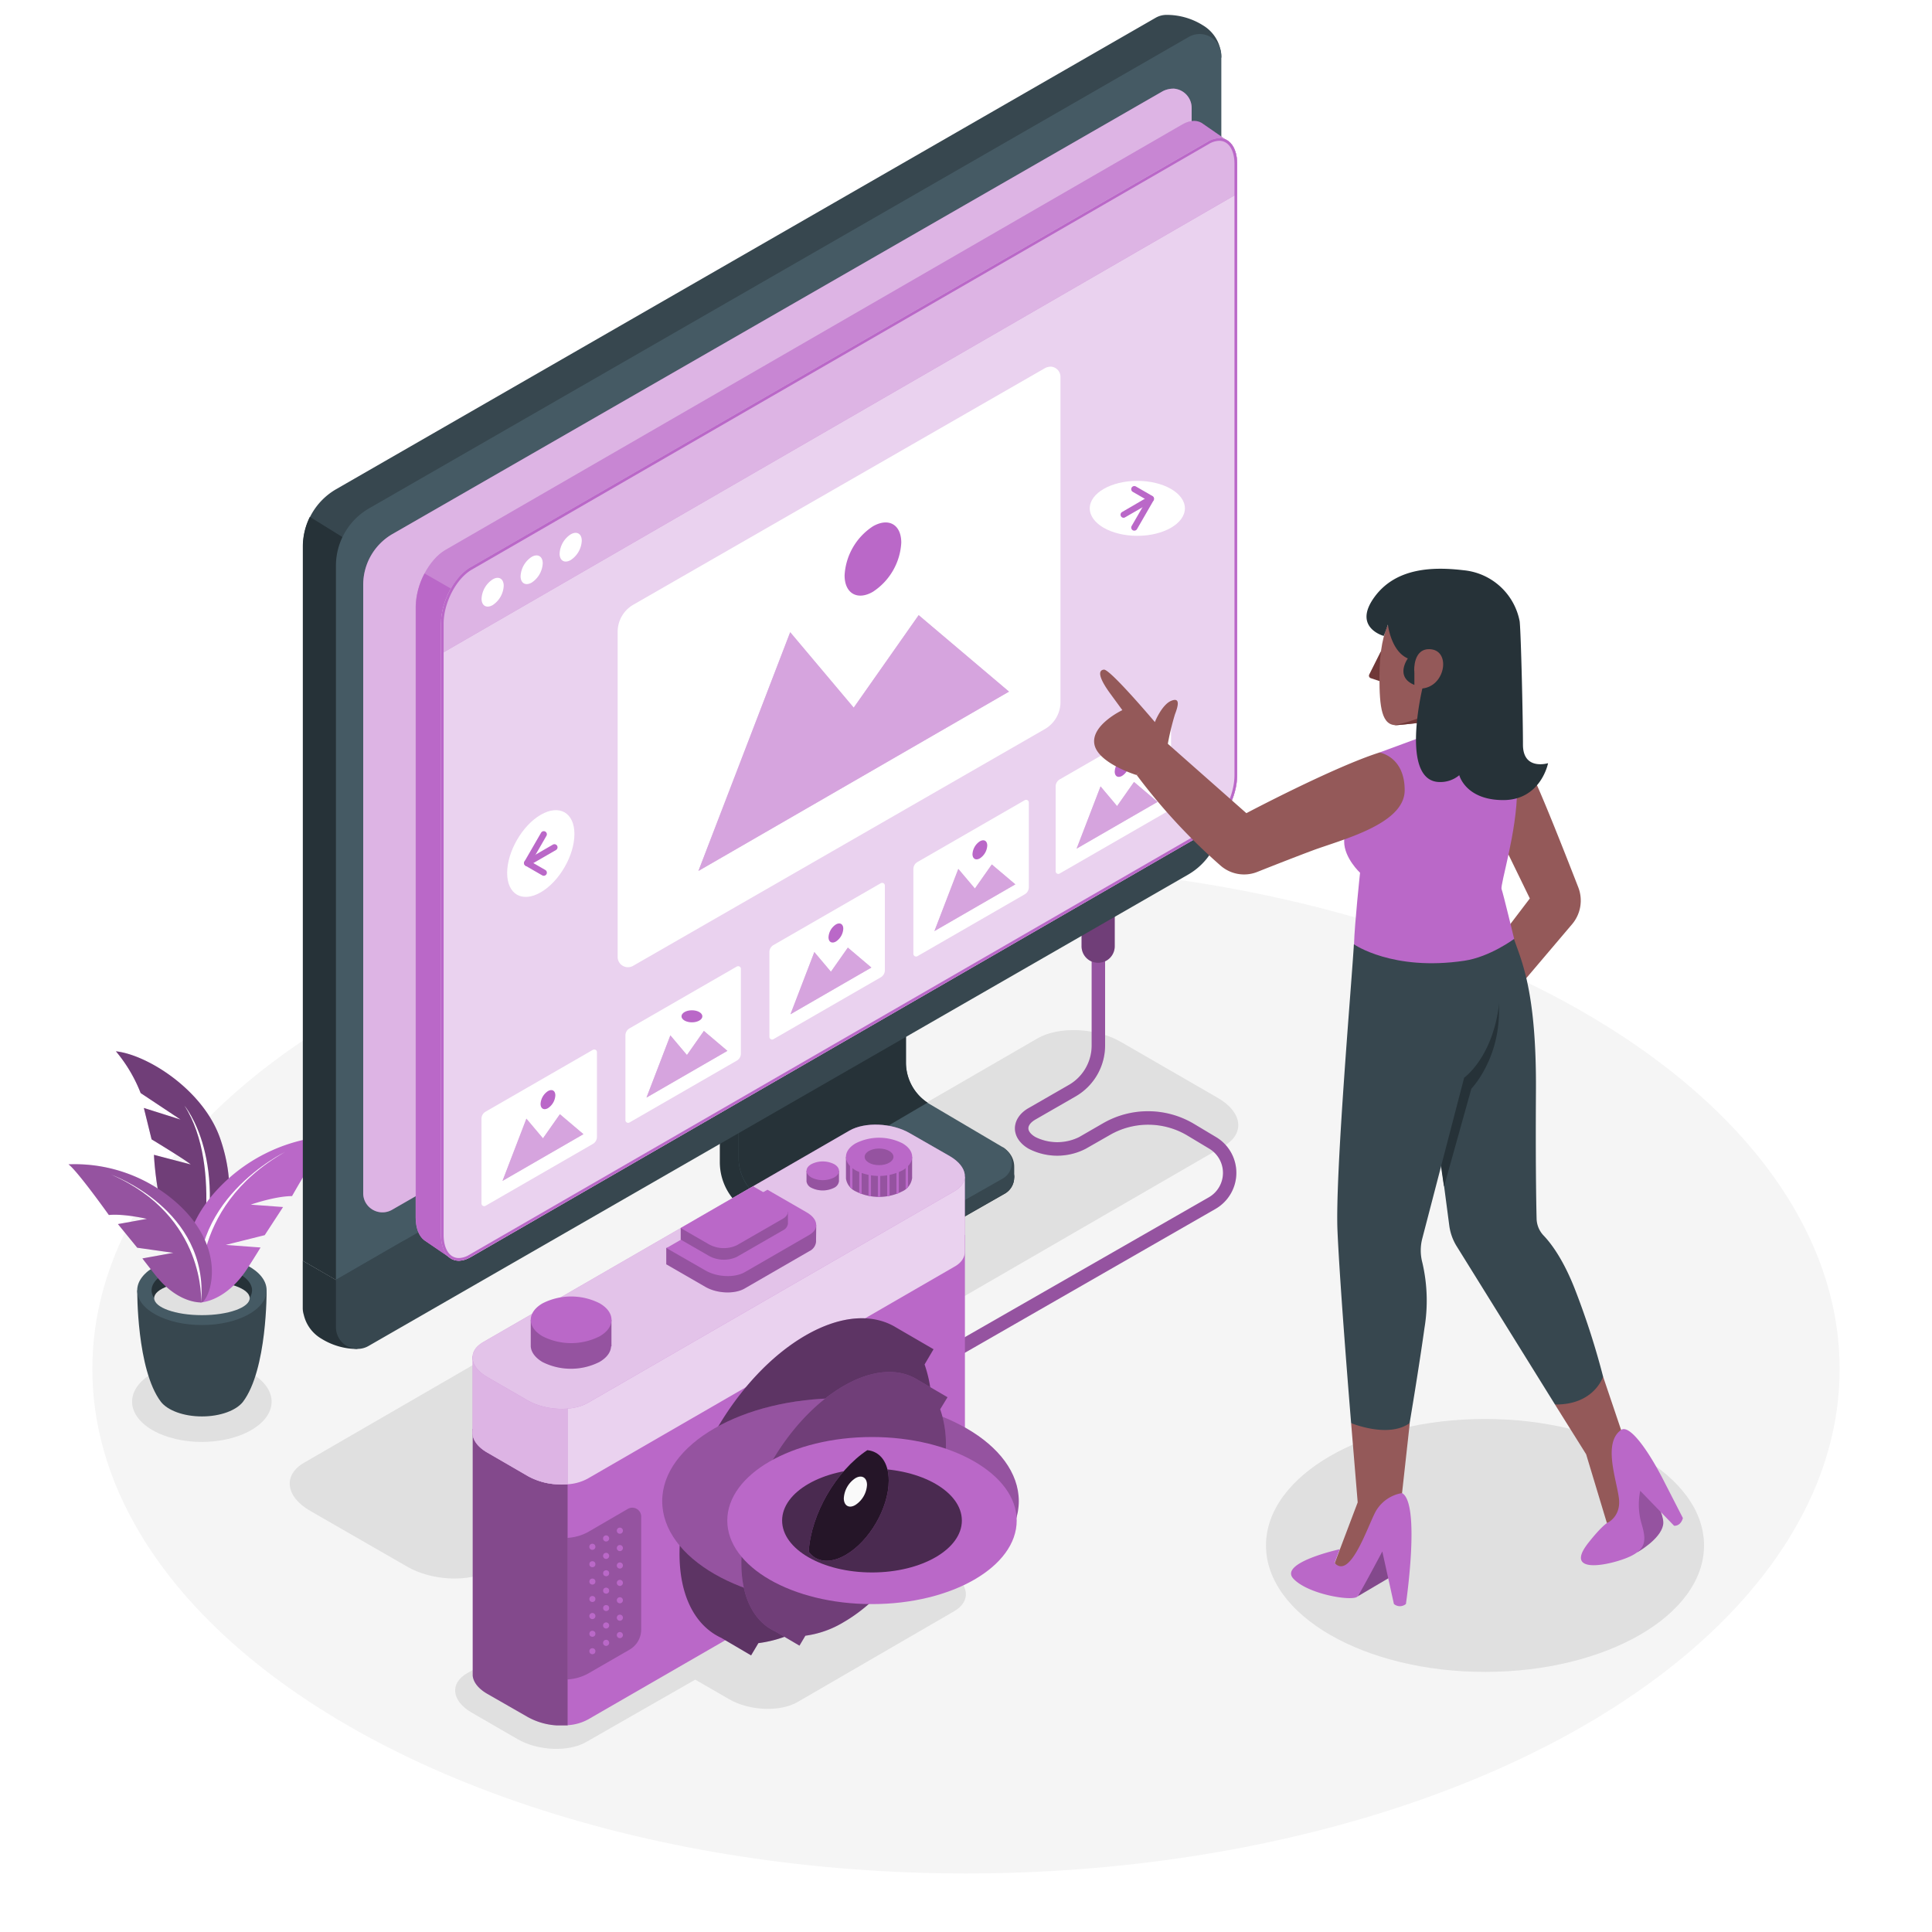 <svg class="animated" id="freepik_stories-image-viewer" xmlns="http://www.w3.org/2000/svg" viewBox="0 0 500 500" version="1.1" xmlns:xlink="http://www.w3.org/1999/xlink" xmlns:svgjs="http://svgjs.com/svgjs"><style>svg#freepik_stories-image-viewer:not(.animated) .animable {opacity: 0;}svg#freepik_stories-image-viewer.animated #freepik--Plant--inject-18 {animation: 3s Infinite  linear floating;animation-delay: 0s;}svg#freepik_stories-image-viewer.animated #freepik--Screen--inject-18 {animation: 1s 1 forwards cubic-bezier(.36,-0.01,.5,1.38) fadeIn,1.5s Infinite  linear floating;animation-delay: 0s,1s;}svg#freepik_stories-image-viewer.animated #freepik--Camera--inject-18 {animation: 1.5s Infinite  linear floating;animation-delay: 0s;}svg#freepik_stories-image-viewer.animated #freepik--Character--inject-18 {animation: 1s 1 forwards cubic-bezier(.36,-0.01,.5,1.38) slideDown,1.5s Infinite  linear floating;animation-delay: 0s,1s;}            @keyframes floating {                0% {                    opacity: 1;                    transform: translateY(0px);                }                50% {                    transform: translateY(-10px);                }                100% {                    opacity: 1;                    transform: translateY(0px);                }            }                    @keyframes fadeIn {                0% {                    opacity: 0;                }                100% {                    opacity: 1;                }            }                    @keyframes slideDown {                0% {                    opacity: 0;                    transform: translateY(-30px);                }                100% {                    opacity: 1;                    transform: translateY(0);                }            }        </style><g id="freepik--Floor--inject-18" class="animable" style="transform-origin: 250px 354.31px;"><ellipse cx="250" cy="354.31" rx="226.1" ry="130.54" style="fill: rgb(245, 245, 245); transform-origin: 250px 354.31px;" id="eldg01j982td" class="animable"></ellipse></g><g id="freepik--Shadows--inject-18" class="animable" style="transform-origin: 237.591px 359.599px;"><path d="M316.73,296.6,127,406.36c-5.53,3.2-15.19,2.8-21.58-.89L80.26,391c-6.38-3.68-7.08-9.26-1.55-12.46L268.49,268.74c5.53-3.19,15.19-2.79,21.58.9l25.11,14.5C321.57,287.82,322.26,293.4,316.73,296.6Z" style="fill: rgb(224, 224, 224); transform-origin: 197.722px 337.554px;" id="ely0ai2z63j6" class="animable"></path><ellipse cx="384.32" cy="399.96" rx="56.68" ry="32.73" style="fill: rgb(224, 224, 224); transform-origin: 384.32px 399.96px;" id="eluudgyg8ous" class="animable"></ellipse><path d="M65,355.38c7.06,4.07,7.06,10.67,0,14.74s-18.48,4.07-25.53,0-7.05-10.67,0-14.74S58,351.31,65,355.38Z" style="fill: rgb(224, 224, 224); transform-origin: 52.239px 362.75px;" id="elrwwn327gln" class="animable"></path><path d="M252.67,393.08l-101,57.77c-4.53,2.61-12.44,2.28-17.67-.73l-11.88-6.87c-5.23-3-5.8-7.58-1.27-10.2l101.05-57.76c4.53-2.62,12.44-2.29,17.67.73l11.88,6.86C256.63,385.9,257.2,390.47,252.67,393.08Z" style="fill: rgb(224, 224, 224); transform-origin: 186.762px 413.066px;" id="el03ebe0tm2xmh" class="animable"></path><path d="M246.91,417l-40.53,23.5c-4.53,2.61-12.44,2.28-17.67-.74l-11.88-6.86c-5.23-3-5.8-7.58-1.27-10.2l40.53-23.5c4.53-2.61,12.44-2.28,17.67.74l11.89,6.86C250.88,409.85,251.44,414.41,246.91,417Z" style="fill: rgb(224, 224, 224); transform-origin: 211.237px 419.85px;" id="el2xsbe94fcjf" class="animable"></path></g><g id="freepik--Plant--inject-18" class="animable animator-active" style="transform-origin: 51.645px 319.325px;"><path d="M51.1,330.16s13.61-13.3,5.86-35.57C52.62,282.11,38.23,273,30,272.08a38.53,38.53,0,0,1,6.4,10.8l10.32,6.86-9.49-3,2,8.12s8.83,5.34,10.13,6.5l-9.51-2.49S40.64,321.89,51.1,330.16Z" style="fill: rgb(186, 104, 200); transform-origin: 44.673px 301.12px;" id="elbda4if29zs" class="animable"></path><g id="elt6oawsceg3"><path d="M51.1,330.16s13.61-13.3,5.86-35.57C52.62,282.11,38.23,273,30,272.08a38.53,38.53,0,0,1,6.4,10.8l10.32,6.86-9.49-3,2,8.12s8.83,5.34,10.13,6.5l-9.51-2.49S40.64,321.89,51.1,330.16Z" style="opacity: 0.4; transform-origin: 44.673px 301.12px;" class="animable"></path></g><path d="M51.1,330.16s7-27.82-3.38-44.05C47.72,286.11,59.94,300.43,51.1,330.16Z" style="fill: rgb(255, 255, 255); transform-origin: 51.015px 308.135px;" id="elhvgt5d911z9" class="animable"></path><path d="M35.52,333.92l16.65-.2h.17l16.66.2s.19,20.53-6.13,28.88h0c-1.75,2.22-5.84,3.77-10.61,3.77s-8.88-1.56-10.62-3.79C35.33,354.43,35.52,333.92,35.52,333.92Z" style="fill: rgb(55, 71, 79); transform-origin: 52.26px 350.145px;" id="eld7wemfmy98" class="animable"></path><path d="M35.51,333.92c0,5,7.5,9,16.75,9s16.74-4,16.74-9-7.5-9-16.74-9S35.51,329,35.51,333.92Z" style="fill: rgb(69, 90, 100); transform-origin: 52.255px 333.92px;" id="eljsmbsjqst5i" class="animable"></path><path d="M52.26,331.54c-5.76,0-10.64,1.85-12.36,4.41a3.62,3.62,0,0,1-.67-2c0-3.55,5.83-6.42,13-6.42s13,2.87,13,6.42a3.68,3.68,0,0,1-.66,2C62.9,333.39,58,331.54,52.26,331.54Z" style="fill: rgb(38, 50, 56); transform-origin: 52.23px 331.74px;" id="elpy0zdldwmio" class="animable"></path><ellipse cx="52.26" cy="335.95" rx="12.36" ry="4.41" style="fill: rgb(224, 224, 224); transform-origin: 52.26px 335.95px;" id="el62t6mbffz" class="animable"></ellipse><path d="M52.05,337.06s6.46-.25,12-8.82c2.28-3.54,3.38-5.39,3.38-5.39l-9-.67,10.08-2.52,4.75-7.28-8.36-.62s6.23-2.19,10.68-2.21c0,0,7.71-13.63,10-15.57a43.74,43.74,0,0,0-30.47,15.14C42.4,324.11,50.17,337.44,52.05,337.06Z" style="fill: rgb(186, 104, 200); transform-origin: 66.779px 315.524px;" id="el8pllwj8apmf" class="animable"></path><path d="M52.05,337.06s-4-24.31,21.72-38.93C73.77,298.13,47,311,52.05,337.06Z" style="fill: rgb(255, 255, 255); transform-origin: 62.593px 317.595px;" id="elpxw5fn530ni" class="animable"></path><path d="M52.05,337.06s-5.84.38-11.64-6.83c-2.39-3-3.56-4.55-3.56-4.55l8-1.45-9.33-1.32-5-6.12,7.49-1.35s-5.83-1.38-9.84-1c0,0-8.24-11.57-10.46-13.11a39.67,39.67,0,0,1,28.91,10.79C59.55,324.47,53.79,337.23,52.05,337.06Z" style="fill: rgb(186, 104, 200); transform-origin: 36.273px 319.179px;" id="elkzkc8s1xoe" class="animable"></path><g id="elsfsvauczrt8"><path d="M52.05,337.06s-5.84.38-11.64-6.83c-2.39-3-3.56-4.55-3.56-4.55l8-1.45-9.33-1.32-5-6.12,7.49-1.35s-5.83-1.38-9.84-1c0,0-8.24-11.57-10.46-13.11a39.67,39.67,0,0,1,28.91,10.79C59.55,324.47,53.79,337.23,52.05,337.06Z" style="opacity: 0.2; transform-origin: 36.273px 319.179px;" class="animable"></path></g><path d="M52.05,337.06S53.41,314.75,28.79,304C28.79,304,54.12,313.05,52.05,337.06Z" style="fill: rgb(255, 255, 255); transform-origin: 40.48px 320.53px;" id="elyr1iexqsndo" class="animable"></path></g><g id="freepik--Cable--inject-18" class="animable" style="transform-origin: 280.119px 293.547px;"><path d="M242,354.19a1.73,1.73,0,0,1-.86-3.23l71.68-41.08A7.3,7.3,0,0,0,313,297.3l-5.68-3.41a19.8,19.8,0,0,0-20.09-.16L281,297.29a16.07,16.07,0,0,1-14.78,0c-2.26-1.3-3.56-3.22-3.56-5.26s1.3-4,3.56-5.27l10.43-6a11.78,11.78,0,0,0,5.87-10.15l0-35.39a1.73,1.73,0,0,1,1.73-1.73h0A1.73,1.73,0,0,1,286,235.2l0,35.39a15.24,15.24,0,0,1-7.6,13.14l-10.43,6c-1.16.67-1.83,1.5-1.83,2.27s.67,1.6,1.83,2.27a12.73,12.73,0,0,0,11.32,0l6.18-3.57a23.27,23.27,0,0,1,23.6.2l5.68,3.4a10.77,10.77,0,0,1-.16,18.55L242.9,354A1.73,1.73,0,0,1,242,354.19Z" style="fill: rgb(186, 104, 200); transform-origin: 280.119px 293.842px;" id="elm232gooogh" class="animable"></path><g id="elx8otc9kkvsl"><path d="M242,354.19a1.73,1.73,0,0,1-.86-3.23l71.68-41.08A7.3,7.3,0,0,0,313,297.3l-5.68-3.41a19.8,19.8,0,0,0-20.09-.16L281,297.29a16.07,16.07,0,0,1-14.78,0c-2.26-1.3-3.56-3.22-3.56-5.26s1.3-4,3.56-5.27l10.43-6a11.78,11.78,0,0,0,5.87-10.15l0-35.39a1.73,1.73,0,0,1,1.73-1.73h0A1.73,1.73,0,0,1,286,235.2l0,35.39a15.24,15.24,0,0,1-7.6,13.14l-10.43,6c-1.16.67-1.83,1.5-1.83,2.27s.67,1.6,1.83,2.27a12.73,12.73,0,0,0,11.32,0l6.18-3.57a23.27,23.27,0,0,1,23.6.2l5.68,3.4a10.77,10.77,0,0,1-.16,18.55L242.9,354A1.73,1.73,0,0,1,242,354.19Z" style="opacity: 0.2; transform-origin: 280.119px 293.842px;" class="animable"></path></g><path d="M284.2,249.18h0a4.29,4.29,0,0,1-4.29-4.28v-12h8.58v12A4.29,4.29,0,0,1,284.2,249.18Z" style="fill: rgb(186, 104, 200); transform-origin: 284.2px 241.04px;" id="elrl0ogqn6bx8" class="animable"></path><g id="elep9wwo3g2l"><path d="M284.2,249.18h0a4.29,4.29,0,0,1-4.29-4.28v-12h8.58v12A4.29,4.29,0,0,1,284.2,249.18Z" style="opacity: 0.4; transform-origin: 284.2px 241.04px;" class="animable"></path></g></g><g id="freepik--Device--inject-18" class="animable" style="transform-origin: 197.215px 176.48px;"><path d="M260.05,308.93l-29.81,17a15.34,15.34,0,0,1-15.22,0l-19.1-11-2.18-1.26a14.92,14.92,0,0,1-7.45-12.91v-55L231,220.17v56.18a12.88,12.88,0,0,0,6.44,11.15l22.62,13.06A4.83,4.83,0,0,1,260.05,308.93Z" style="fill: rgb(38, 50, 56); transform-origin: 224.382px 274.06px;" id="eltpkl4g1nf4p" class="animable"></path><path d="M223.87,327.85a15.29,15.29,0,0,0,6.37-2l29.81-17a4.83,4.83,0,0,0,0-8.37l-15.45-8.92H223.87Z" style="fill: rgb(55, 71, 79); transform-origin: 243.169px 309.705px;" id="el9ynsv2c59d" class="animable"></path><path d="M259.52,296.87l.83.66a5.68,5.68,0,0,1,2.13,4.44v2.78h-3Z" style="fill: rgb(55, 71, 79); transform-origin: 260.98px 300.81px;" id="ela0uatf5yn4" class="animable"></path><path d="M234.46,224.42V275a12.46,12.46,0,0,0,6.23,10.79l18.83,11.11a4.67,4.67,0,0,1,0,8.1l-2.14,1.22L230.63,321.4a14.82,14.82,0,0,1-14.72,0l-18.53-10.94a12.46,12.46,0,0,1-6.23-10.79V249.07Z" style="fill: rgb(69, 90, 100); transform-origin: 226.507px 273.888px;" id="elhoelqz0oje" class="animable"></path><path d="M234.46,275V224.42l-43.31,24.65v50.55a12.46,12.46,0,0,0,6.23,10.79l42.67-25.05A12.45,12.45,0,0,1,234.46,275Z" style="fill: rgb(38, 50, 56); transform-origin: 215.6px 267.415px;" id="elfttr6u06hf4" class="animable"></path><path d="M97.41,337.26l-4.92,2.85v9a17.54,17.54,0,0,1-9-2.47l-.38-.23a9.71,9.71,0,0,1-4.5-6.17,5.87,5.87,0,0,1-.26-1.7V326.27Z" style="fill: rgb(38, 50, 56); transform-origin: 87.88px 337.69px;" id="eld75u0ra5tnf" class="animable"></path><path d="M311.33,6.56l-.39-.24a17.64,17.64,0,0,0-9-2.47h0a5.68,5.68,0,0,0-2.88.76L87,126.6a17.15,17.15,0,0,0-8.58,14.86V326.27l19,11L298.93,221.41a17.16,17.16,0,0,0,8.58-14.86V14.92h8.57A9.74,9.74,0,0,0,311.33,6.56Z" style="fill: rgb(55, 71, 79); transform-origin: 197.25px 170.56px;" id="el649gyxby66t" class="animable"></path><path d="M80.19,133.76a17.28,17.28,0,0,0-1.82,7.7V326.27l19,11,7.13-4.12V148.84Z" style="fill: rgb(38, 50, 56); transform-origin: 91.435px 235.515px;" id="elh5ej36vwg0m" class="animable"></path><path d="M86.94,331.21v12.27a5.62,5.62,0,0,0,8.43,4.86l212.13-122a17.16,17.16,0,0,0,8.58-14.86V198.92Z" style="fill: rgb(55, 71, 79); transform-origin: 201.51px 274.006px;" id="eld28fd6769po" class="animable"></path><path d="M316.08,14.43a5.62,5.62,0,0,0-8.43-4.87l-212.13,122a17.15,17.15,0,0,0-8.58,14.86v184.8L316.08,198.92" style="fill: rgb(69, 90, 100); transform-origin: 201.51px 170.014px;" id="elziao3bcie0g" class="animable"></path><path d="M303.79,22.94h-.05a6.09,6.09,0,0,0-2.79.65L101.58,138.2A15.16,15.16,0,0,0,94,151.33V308.79a4.89,4.89,0,0,0,.41,2h0a5,5,0,0,0,7,2.33L300.82,198.47a15.16,15.16,0,0,0,7.58-13.12V27.89A5,5,0,0,0,303.79,22.94Z" style="fill: rgb(186, 104, 200); transform-origin: 201.2px 168.346px;" id="ela9qxuqsse0a" class="animable"></path><g id="elybz7wz1npc9"><path d="M303.79,22.94h-.05a6.09,6.09,0,0,0-2.79.65L101.58,138.2A15.16,15.16,0,0,0,94,151.33V308.79a4.89,4.89,0,0,0,.41,2h0a5,5,0,0,0,7,2.33L300.82,198.47a15.16,15.16,0,0,0,7.58-13.12V27.89A5,5,0,0,0,303.79,22.94Z" style="fill: rgb(255, 255, 255); opacity: 0.5; transform-origin: 201.2px 168.346px;" class="animable"></path></g></g><g id="freepik--Screen--inject-18" class="animable" style="transform-origin: 213.87px 178.777px;"><path d="M115.28,142.32,306,32.2c2.19-1.27,4.15-1.17,5.55,0l6.6,4.56-4.5,5.57V196.13c0,5.64-3.43,12.18-7.65,14.62l-188.84,109-.35,6-7-4.77c-1.39-1.05-2.24-3.1-2.24-5.92V156.94C107.63,151.3,111.05,144.76,115.28,142.32Z" style="fill: rgb(186, 104, 200); transform-origin: 212.86px 178.517px;" id="ele7vf6rl3r" class="animable"></path><g id="elxdvzqcl43s"><path d="M115.28,142.32,306,32.2c2.19-1.27,4.15-1.17,5.55,0l6.6,4.56-4.5,5.57V196.13c0,5.64-3.43,12.18-7.65,14.62l-188.84,109-.35,6-7-4.77c-1.39-1.05-2.24-3.1-2.24-5.92V156.94C107.63,151.3,111.05,144.76,115.28,142.32Z" style="fill: rgb(255, 255, 255); opacity: 0.2; transform-origin: 212.86px 178.517px;" class="animable"></path></g><path d="M114.13,319.56V161.41a19.09,19.09,0,0,1,2.56-9.09l-6.81-3.91a18.92,18.92,0,0,0-2.25,8.53V315.09c0,2.82.85,4.87,2.24,5.92l6.41,4.39C115,324.34,114.13,322.32,114.13,319.56Z" style="fill: rgb(186, 104, 200); transform-origin: 112.16px 236.905px;" id="eld15kxytyiov" class="animable"></path><g id="elr9wcygfvrri"><path d="M116.72,325.71l.11.07h0A.6.6,0,0,1,116.72,325.71Z" style="fill: rgb(186, 104, 200); opacity: 0.3; transform-origin: 116.775px 325.745px;" class="animable"></path></g><path d="M121.78,325.35,312.51,215.22c4.23-2.44,7.66-9,7.66-14.61V42.45c0-5.63-3.43-8.22-7.66-5.78L121.78,146.79c-4.23,2.44-7.65,9-7.65,14.62V319.56C114.13,325.2,117.55,327.79,121.78,325.35Z" style="fill: rgb(186, 104, 200); transform-origin: 217.15px 181.01px;" id="el2em1polxt8o" class="animable"></path><path d="M121.78,325.35,312.51,215.22c4.23-2.44,7.66-9,7.66-14.61V42.45c0-5.63-3.43-8.22-7.66-5.78L121.78,146.79c-4.23,2.44-7.65,9-7.65,14.62V319.56C114.13,325.2,117.55,327.79,121.78,325.35Z" style="fill: rgb(186, 104, 200); transform-origin: 217.15px 181.01px;" id="ela0gm7re1rgl" class="animable"></path><g id="el7l57ca5g4zg"><path d="M121.78,325.35,312.51,215.22c4.23-2.44,7.66-9,7.66-14.61V42.45c0-5.63-3.43-8.22-7.66-5.78L121.78,146.79c-4.23,2.44-7.65,9-7.65,14.62V319.56C114.13,325.2,117.55,327.79,121.78,325.35Z" style="fill: rgb(255, 255, 255); opacity: 0.7; transform-origin: 217.15px 181.01px;" class="animable"></path></g><path d="M121.78,146.79,312.51,36.67c4.23-2.44,7.66.15,7.66,5.78v7.73l-206,119v-7.73C114.13,155.77,117.55,149.23,121.78,146.79Z" style="fill: rgb(186, 104, 200); transform-origin: 217.17px 102.466px;" id="elr0b26snrv0k" class="animable"></path><g id="el4lhw2tfffki"><path d="M121.78,146.79,312.51,36.67c4.23-2.44,7.66.15,7.66,5.78v7.73l-206,119v-7.73C114.13,155.77,117.55,149.23,121.78,146.79Z" style="fill: rgb(255, 255, 255); opacity: 0.5; transform-origin: 217.17px 102.466px;" class="animable"></path></g><path d="M315.55,36.44c2.39,0,3.93,2.36,3.93,6V200.61c0,5.4-3.28,11.69-7.31,14L121.43,324.75a5.42,5.42,0,0,1-2.69.83c-2.39,0-3.93-2.36-3.93-6V161.41c0-5.41,3.28-11.7,7.31-14L312.86,37.26a5.4,5.4,0,0,1,2.69-.82m0-.69a6.08,6.08,0,0,0-3,.92L121.78,146.79c-4.23,2.44-7.66,9-7.66,14.62V319.56c0,4.2,1.9,6.71,4.62,6.71a6.18,6.18,0,0,0,3-.92L312.51,215.22c4.23-2.44,7.66-9,7.66-14.61V42.45c0-4.19-1.9-6.7-4.62-6.7Z" style="fill: rgb(186, 104, 200); transform-origin: 217.145px 181.01px;" id="elg61mpfisqgb" class="animable"></path><path d="M130.36,151.6a6.32,6.32,0,0,1-2.86,5c-1.58.91-2.87.17-2.87-1.65a6.33,6.33,0,0,1,2.87-5C129.08,149,130.36,149.78,130.36,151.6Z" style="fill: rgb(255, 255, 255); transform-origin: 127.495px 153.266px;" id="el29sq7uyakwz" class="animable"></path><path d="M140.46,145.77a6.32,6.32,0,0,1-2.86,5c-1.58.91-2.87.17-2.87-1.65a6.33,6.33,0,0,1,2.87-5C139.18,143.21,140.46,144,140.46,145.77Z" style="fill: rgb(255, 255, 255); transform-origin: 137.595px 147.449px;" id="eleteip6xy7xv" class="animable"></path><path d="M150.56,139.94a6.32,6.32,0,0,1-2.86,5c-1.59.91-2.87.17-2.87-1.65a6.3,6.3,0,0,1,2.87-5C149.28,137.38,150.56,138.12,150.56,139.94Z" style="fill: rgb(255, 255, 255); transform-origin: 147.695px 141.615px;" id="elkrvps5x75np" class="animable"></path><path d="M153.82,271.61h0a1,1,0,0,0-.39.09l-27.76,16a2.1,2.1,0,0,0-1.06,1.83v21.93a.63.63,0,0,0,.06.27h0a.69.69,0,0,0,1,.32l27.76-16a2.11,2.11,0,0,0,1.06-1.82V272.3A.69.69,0,0,0,153.82,271.61Z" style="fill: rgb(255, 255, 255); transform-origin: 139.55px 291.882px;" id="elrkiug5t6cc" class="animable"></path><polygon points="150.99 293.52 130.05 305.61 136.23 289.51 140.52 294.6 144.9 288.36 150.99 293.52" style="fill: rgb(186, 104, 200); transform-origin: 140.52px 296.985px;" id="elxb17t3exi6r" class="animable"></polygon><g id="elt1jg2q4jkgj"><polygon points="150.99 293.52 130.05 305.61 136.23 289.51 140.52 294.6 144.9 288.36 150.99 293.52" style="fill: rgb(255, 255, 255); opacity: 0.4; transform-origin: 140.52px 296.985px;" class="animable"></polygon></g><path d="M143.72,283.48a4.21,4.21,0,0,1-1.91,3.31c-1.05.61-1.91.11-1.91-1.11a4.22,4.22,0,0,1,1.91-3.3C142.87,281.77,143.72,282.26,143.72,283.48Z" style="fill: rgb(186, 104, 200); transform-origin: 141.81px 284.584px;" id="elmziy4b1lr98" class="animable"></path><path d="M191.07,250.05h0a.81.81,0,0,0-.39.09l-27.76,16a2.1,2.1,0,0,0-1.06,1.83v21.92a.64.64,0,0,0,.06.28h0a.69.69,0,0,0,1,.32l27.76-16a2.11,2.11,0,0,0,1.06-1.82V250.74A.69.69,0,0,0,191.07,250.05Z" style="fill: rgb(255, 255, 255); transform-origin: 176.8px 270.322px;" id="elwaavh5jijdo" class="animable"></path><polygon points="188.25 271.96 167.31 284.05 173.49 267.95 177.78 273.04 182.16 266.8 188.25 271.96" style="fill: rgb(186, 104, 200); transform-origin: 177.78px 275.425px;" id="elingznt6bbq" class="animable"></polygon><g id="elpgsl9pqrq2k"><polygon points="188.25 271.96 167.31 284.05 173.49 267.95 177.78 273.04 182.16 266.8 188.25 271.96" style="fill: rgb(255, 255, 255); opacity: 0.4; transform-origin: 177.78px 275.425px;" class="animable"></polygon></g><g id="eltdwn5c8286"><ellipse cx="179.07" cy="263.02" rx="2.7" ry="1.56" style="fill: rgb(186, 104, 200); transform-origin: 179.07px 263.02px; transform: rotate(-60deg);" class="animable"></ellipse></g><path d="M302.4,185.62h0a.81.81,0,0,0-.39.09l-27.76,16a2.11,2.11,0,0,0-1.05,1.83v21.92a.82.82,0,0,0,.05.28h0a.69.69,0,0,0,1,.32l27.77-16a2.11,2.11,0,0,0,1.05-1.83V186.31A.68.68,0,0,0,302.4,185.62Z" style="fill: rgb(255, 255, 255); transform-origin: 288.135px 205.892px;" id="elcitc7ssdath" class="animable"></path><polygon points="299.57 207.53 278.63 219.62 284.82 203.52 289.1 208.61 293.48 202.37 299.57 207.53" style="fill: rgb(186, 104, 200); transform-origin: 289.1px 210.995px;" id="elf421u9a1oi" class="animable"></polygon><g id="el7032he14k4u"><polygon points="299.57 207.53 278.63 219.62 284.82 203.52 289.1 208.61 293.48 202.37 299.57 207.53" style="fill: rgb(255, 255, 255); opacity: 0.4; transform-origin: 289.1px 210.995px;" class="animable"></polygon></g><path d="M292.31,197.49a4.22,4.22,0,0,1-1.91,3.3c-1.06.61-1.91.12-1.91-1.1a4.21,4.21,0,0,1,1.91-3.31C291.45,195.77,292.31,196.27,292.31,197.49Z" style="fill: rgb(186, 104, 200); transform-origin: 290.4px 198.586px;" id="elv8lgk2q2kz" class="animable"></path><path d="M228.33,228.49h0a.81.81,0,0,0-.39.09l-27.76,16a2.1,2.1,0,0,0-1.06,1.83v21.92a.64.64,0,0,0,.06.28h0a.69.69,0,0,0,1,.32l27.76-16A2.11,2.11,0,0,0,229,251.1V229.18A.68.68,0,0,0,228.33,228.49Z" style="fill: rgb(255, 255, 255); transform-origin: 214.06px 248.762px;" id="elprq35fdfx5m" class="animable"></path><polygon points="225.51 250.4 204.57 262.49 210.75 246.39 215.04 251.48 219.42 245.24 225.51 250.4" style="fill: rgb(186, 104, 200); transform-origin: 215.04px 253.865px;" id="eli0taddf3ug" class="animable"></polygon><g id="elt86megby9kk"><polygon points="225.51 250.4 204.57 262.49 210.75 246.39 215.04 251.48 219.42 245.24 225.51 250.4" style="fill: rgb(255, 255, 255); opacity: 0.4; transform-origin: 215.04px 253.865px;" class="animable"></polygon></g><path d="M218.24,240.36a4.21,4.21,0,0,1-1.91,3.31c-1.05.6-1.91.11-1.91-1.11a4.24,4.24,0,0,1,1.91-3.31C217.39,238.64,218.24,239.14,218.24,240.36Z" style="fill: rgb(186, 104, 200); transform-origin: 216.33px 241.458px;" id="el11j64a9ecgln" class="animable"></path><path d="M265.59,207h0a.93.93,0,0,0-.39.09l-27.76,16a2.11,2.11,0,0,0-1.06,1.83v21.93a.6.6,0,0,0,.06.27h0a.7.7,0,0,0,1,.33l27.76-16a2.13,2.13,0,0,0,1.06-1.83V207.65A.7.7,0,0,0,265.59,207Z" style="fill: rgb(255, 255, 255); transform-origin: 251.32px 227.273px;" id="elmn9ql4akcms" class="animable"></path><polygon points="262.77 228.87 241.83 240.96 248.01 224.87 252.3 229.95 256.68 223.72 262.77 228.87" style="fill: rgb(186, 104, 200); transform-origin: 252.3px 232.34px;" id="elhnl40yfpz9" class="animable"></polygon><g id="eljju6hljs7q"><polygon points="262.77 228.87 241.83 240.96 248.01 224.87 252.3 229.95 256.68 223.72 262.77 228.87" style="fill: rgb(255, 255, 255); opacity: 0.4; transform-origin: 252.3px 232.34px;" class="animable"></polygon></g><path d="M255.5,218.83a4.21,4.21,0,0,1-1.91,3.31c-1.05.61-1.91.11-1.91-1.1a4.24,4.24,0,0,1,1.91-3.31C254.65,217.12,255.5,217.61,255.5,218.83Z" style="fill: rgb(186, 104, 200); transform-origin: 253.59px 219.934px;" id="elilbv9n4eawr" class="animable"></path><path d="M272,94.89h0a3.3,3.3,0,0,0-1.5.35L163.9,156.5a8.1,8.1,0,0,0-4.05,7v84.16a2.64,2.64,0,0,0,.22,1.06h0a2.67,2.67,0,0,0,3.77,1.24l106.56-61.27a8.08,8.08,0,0,0,4.05-7V97.54A2.65,2.65,0,0,0,272,94.89Z" style="fill: rgb(255, 255, 255); transform-origin: 217.15px 172.601px;" id="eligrf0dsiy8i" class="animable"></path><polygon points="261.13 178.99 180.75 225.4 204.5 163.61 220.94 183.14 237.75 159.2 261.13 178.99" style="fill: rgb(186, 104, 200); transform-origin: 220.94px 192.3px;" id="eln4hneh1zya" class="animable"></polygon><g id="elp8fjlgxyl7p"><polygon points="261.13 178.99 180.75 225.4 204.5 163.61 220.94 183.14 237.75 159.2 261.13 178.99" style="fill: rgb(255, 255, 255); opacity: 0.4; transform-origin: 220.94px 192.3px;" class="animable"></polygon></g><path d="M233.25,140.45a16.23,16.23,0,0,1-7.34,12.7c-4,2.33-7.33.44-7.33-4.24a16.22,16.22,0,0,1,7.33-12.7C230,133.87,233.25,135.77,233.25,140.45Z" style="fill: rgb(186, 104, 200); transform-origin: 225.915px 144.678px;" id="elmbof9mbn4ak" class="animable"></path><g id="elkb4eg7u62il"><ellipse cx="294.34" cy="131.56" rx="12.31" ry="7.11" style="fill: rgb(255, 255, 255); transform-origin: 294.34px 131.56px; transform: rotate(-60deg);" class="animable"></ellipse></g><path d="M290.81,134a.8.8,0,0,1-.4-1.5l7-4.08a.8.8,0,0,1,1.1.3.81.81,0,0,1-.29,1.1l-7.06,4.07A.86.86,0,0,1,290.81,134Z" style="fill: rgb(186, 104, 200); transform-origin: 294.307px 131.156px;" id="el38mt3u6wfz" class="animable"></path><path d="M293.56,137.33a.85.85,0,0,1-.4-.1.81.81,0,0,1-.29-1.1l3.9-6.76-3.61-2.08a.8.8,0,0,1,.81-1.39l4.3,2.48a.83.83,0,0,1,.37.49.76.76,0,0,1-.08.61l-4.3,7.45A.8.8,0,0,1,293.56,137.33Z" style="fill: rgb(186, 104, 200); transform-origin: 295.716px 131.561px;" id="elljccyqo1o97" class="animable"></path><path d="M148.66,215.85c0,5.55-3.9,12.3-8.71,15.08s-8.7.52-8.7-5,3.9-12.3,8.7-15.07S148.66,210.3,148.66,215.85Z" style="fill: rgb(255, 255, 255); transform-origin: 139.955px 220.893px;" id="elz7y8agoo7rh" class="animable"></path><path d="M136.43,224.17a.81.81,0,0,1-.7-.41.8.8,0,0,1,.29-1.09l7.06-4.08a.8.8,0,1,1,.81,1.39l-7.06,4.08A.86.86,0,0,1,136.43,224.17Z" style="fill: rgb(186, 104, 200); transform-origin: 139.956px 221.325px;" id="elzsa5uap11gp" class="animable"></path><path d="M140.72,226.65a.86.86,0,0,1-.4-.11l-4.3-2.48a.83.83,0,0,1-.37-.49.76.76,0,0,1,.08-.61l4.3-7.45a.8.8,0,0,1,1.39.8l-3.9,6.76,3.61,2.08a.81.81,0,0,1,.29,1.1A.82.82,0,0,1,140.72,226.65Z" style="fill: rgb(186, 104, 200); transform-origin: 138.573px 220.879px;" id="elprxpt1t87wj" class="animable"></path></g><g id="freepik--Camera--inject-18" class="animable" style="transform-origin: 192.973px 368.791px;"><path d="M249.72,319.56v66.79c0,1.47-.88,2.86-2.7,3.91L152.17,445a12.49,12.49,0,0,1-5.27,1.48.13.13,0,0,1-.09,0V377.15Z" style="fill: rgb(186, 104, 200); transform-origin: 198.265px 383.024px;" id="el1rzu14hzqj1" class="animable"></path><g id="el1x8gqtzrgbd"><path d="M165.94,392.47v29.3a6,6,0,0,1-3,5.15l-10.8,6.23a12.49,12.49,0,0,1-5.27,1.48h-.09V398h0a12.54,12.54,0,0,0,5.36-1.49l10.33-6A2.3,2.3,0,0,1,165.94,392.47Z" style="opacity: 0.2; transform-origin: 156.36px 412.41px;" class="animable"></path></g><path d="M146.9,369.79v76.74H144a17.64,17.64,0,0,1-7.39-2.15l-10.47-6c-2.33-1.34-3.61-3-3.8-4.67V369.79Z" style="fill: rgb(186, 104, 200); transform-origin: 134.62px 408.16px;" id="eluxnd0u8jp6" class="animable"></path><g id="ely3mea0rx5cg"><path d="M146.9,369.79v76.74H144a17.64,17.64,0,0,1-7.39-2.15l-10.47-6c-2.33-1.34-3.61-3-3.8-4.67V369.79Z" style="opacity: 0.3; transform-origin: 134.62px 408.16px;" class="animable"></path></g><path d="M233.49,311.86c-4.45-1.76-10.15-1.71-13.62.29l-73,42.12L125,366.91c-1.81,1-2.7,2.44-2.7,3.91,0,1.76,1.29,3.63,3.82,5.08L136.6,382a17.42,17.42,0,0,0,7.27,2.13,17,17,0,0,0,3,0,12.36,12.36,0,0,0,5.27-1.49L247,327.82c1.82-1,2.7-2.43,2.7-3.9V304.53Z" style="fill: rgb(186, 104, 200); transform-origin: 186px 344.363px;" id="el53l964f793b" class="animable"></path><g id="el7vmkddh683b"><path d="M233.49,311.86c-4.45-1.76-10.15-1.71-13.62.29l-73,42.12L125,366.91c-1.81,1-2.7,2.44-2.7,3.91,0,1.76,1.29,3.63,3.82,5.08L136.6,382a17.42,17.42,0,0,0,7.27,2.13,17,17,0,0,0,3,0,12.36,12.36,0,0,0,5.27-1.49L247,327.82c1.82-1,2.7-2.43,2.7-3.9V304.53Z" style="fill: rgb(255, 255, 255); opacity: 0.7; transform-origin: 186px 344.363px;" class="animable"></path></g><path d="M146.9,351v33.12h-3A17.42,17.42,0,0,1,136.6,382l-10.47-6.05c-2.53-1.45-3.82-3.32-3.82-5.08V351Z" style="fill: rgb(186, 104, 200); transform-origin: 134.605px 367.56px;" id="elthuj3ebxyd" class="animable"></path><g id="elz1zb33zo2ah"><path d="M146.9,351v33.12h-3A17.42,17.42,0,0,1,136.6,382l-10.47-6.05c-2.53-1.45-3.82-3.32-3.82-5.08V351Z" style="fill: rgb(255, 255, 255); opacity: 0.5; transform-origin: 134.605px 367.56px;" class="animable"></path></g><path d="M247,308.29l-94.86,54.77c-4,2.31-11,2-15.57-.64l-10.48-6.05c-4.6-2.66-5.1-6.69-1.11-9l94.86-54.77c4-2.3,11-2,15.57.65l10.47,6C250.52,302,251,306,247,308.29Z" style="fill: rgb(186, 104, 200); transform-origin: 185.997px 327.833px;" id="el6lcec5szy2c" class="animable"></path><g id="el4zi5kstv9x4"><path d="M247,308.29l-94.86,54.77c-4,2.31-11,2-15.57-.64l-10.48-6.05c-4.6-2.66-5.1-6.69-1.11-9l94.86-54.77c4-2.3,11-2,15.57.65l10.47,6C250.52,302,251,306,247,308.29Z" style="fill: rgb(255, 255, 255); opacity: 0.6; transform-origin: 185.997px 327.833px;" class="animable"></path></g><path d="M241.6,349.18l-9.71-5.64h0c-5.93-3.63-14.22-3.23-23.41,2.07-18,10.4-32.62,35.7-32.62,56.51,0,9.55,3.08,16.48,8.15,20.19h0l0,0a15.12,15.12,0,0,0,2.66,1.57l7.71,4.53,1.89-3.17A31.54,31.54,0,0,0,208.48,421c18-10.4,32.63-35.7,32.63-56.5a33,33,0,0,0-1.83-11.38Z" style="fill: rgb(186, 104, 200); transform-origin: 208.73px 384.786px;" id="elt8n68bj344d" class="animable"></path><g id="eld4tv35at5b8"><path d="M241.6,349.18l-9.71-5.64h0c-5.93-3.63-14.22-3.23-23.41,2.07-18,10.4-32.62,35.7-32.62,56.51,0,9.55,3.08,16.48,8.15,20.19h0l0,0a15.12,15.12,0,0,0,2.66,1.57l7.71,4.53,1.89-3.17A31.54,31.54,0,0,0,208.48,421c18-10.4,32.63-35.7,32.63-56.5a33,33,0,0,0-1.83-11.38Z" style="opacity: 0.5; transform-origin: 208.73px 384.786px;" class="animable"></path></g><g id="eluiumhaebar"><ellipse cx="217.52" cy="388.5" rx="46.14" ry="26.64" style="fill: rgb(186, 104, 200); transform-origin: 217.52px 388.5px; transform: rotate(-60deg);" class="animable"></ellipse></g><g id="ellx2n8hpwz"><ellipse cx="217.52" cy="388.5" rx="46.14" ry="26.64" style="opacity: 0.2; transform-origin: 217.52px 388.5px; transform: rotate(-60deg);" class="animable"></ellipse></g><path d="M245.22,361.6,237.34,357h0c-4.81-2.95-11.55-2.62-19,1.68-14.63,8.45-26.48,29-26.48,45.87,0,7.75,2.5,13.38,6.61,16.39h0l0,0a12.7,12.7,0,0,0,2.17,1.27l6.26,3.68,1.53-2.57a25.68,25.68,0,0,0,9.89-3.5c14.62-8.44,26.48-29,26.48-45.87a27,27,0,0,0-1.48-9.23Z" style="fill: rgb(186, 104, 200); transform-origin: 218.54px 390.479px;" id="elibug2d2o7im" class="animable"></path><g id="el5sid81dr6do"><path d="M245.22,361.6,237.34,357h0c-4.81-2.95-11.55-2.62-19,1.68-14.63,8.45-26.48,29-26.48,45.87,0,7.75,2.5,13.38,6.61,16.39h0l0,0a12.7,12.7,0,0,0,2.17,1.27l6.26,3.68,1.53-2.57a25.68,25.68,0,0,0,9.89-3.5c14.62-8.44,26.48-29,26.48-45.87a27,27,0,0,0-1.48-9.23Z" style="opacity: 0.4; transform-origin: 218.54px 390.479px;" class="animable"></path></g><g id="el4vpjchrgnag"><ellipse cx="225.67" cy="393.52" rx="37.45" ry="21.62" style="fill: rgb(186, 104, 200); transform-origin: 225.67px 393.52px; transform: rotate(-60deg);" class="animable"></ellipse></g><g id="ellw1f0frr6m"><ellipse cx="225.67" cy="393.52" rx="23.26" ry="13.43" style="opacity: 0.6; transform-origin: 225.67px 393.52px; transform: rotate(-60deg);" class="animable"></ellipse></g><path d="M224.46,375.3c-8.11,5.37-14.58,16.56-15.17,26.27,1.92,2.7,5.49,3.21,9.58.84C225,398.87,230,390.26,230,383.18,230,378.45,227.76,375.62,224.46,375.3Z" style="fill: rgb(186, 104, 200); transform-origin: 219.645px 389.612px;" id="el1kbwogofv4t" class="animable"></path><g id="elkjb4vdasjz"><path d="M224.46,375.3c-8.11,5.37-14.58,16.56-15.17,26.27,1.92,2.7,5.49,3.21,9.58.84C225,398.87,230,390.26,230,383.18,230,378.45,227.76,375.62,224.46,375.3Z" style="opacity: 0.8; transform-origin: 219.645px 389.612px;" class="animable"></path></g><path d="M224.38,384.29a6.62,6.62,0,0,1-3,5.19c-1.65,1-3,.18-3-1.73a6.67,6.67,0,0,1,3-5.2C223,381.6,224.38,382.37,224.38,384.29Z" style="fill: rgb(250, 250, 250); transform-origin: 221.38px 386.026px;" id="eljk8omg7hbui" class="animable"></path><path d="M154.09,400.31a.79.79,0,1,1-.78-.79A.78.78,0,0,1,154.09,400.31Z" style="fill: rgb(186, 104, 200); transform-origin: 153.3px 400.31px;" id="elixt7qxhjy5i" class="animable"></path><path d="M157.65,398.15a.79.79,0,1,1-.78-.79A.78.78,0,0,1,157.65,398.15Z" style="fill: rgb(186, 104, 200); transform-origin: 156.86px 398.15px;" id="elw683lc7wgxf" class="animable"></path><path d="M161.21,396.13a.79.79,0,1,1-.78-.78A.78.78,0,0,1,161.21,396.13Z" style="fill: rgb(186, 104, 200); transform-origin: 160.42px 396.14px;" id="ell5emk5jo32j" class="animable"></path><circle cx="153.31" cy="404.81" r="0.78" style="fill: rgb(186, 104, 200); transform-origin: 153.31px 404.81px;" id="elmt0xa25r11h" class="animable"></circle><path d="M157.65,402.65a.79.79,0,1,1-.78-.78A.78.78,0,0,1,157.65,402.65Z" style="fill: rgb(186, 104, 200); transform-origin: 156.86px 402.66px;" id="eld2sq26bucle" class="animable"></path><path d="M161.21,400.64a.79.79,0,1,1-.78-.79A.78.78,0,0,1,161.21,400.64Z" style="fill: rgb(186, 104, 200); transform-origin: 160.42px 400.64px;" id="el6549dqrqgyt" class="animable"></path><circle cx="153.31" cy="409.31" r="0.78" style="fill: rgb(186, 104, 200); transform-origin: 153.31px 409.31px;" id="elc7f855od4zl" class="animable"></circle><circle cx="156.87" cy="407.15" r="0.78" style="fill: rgb(186, 104, 200); transform-origin: 156.87px 407.15px;" id="ely0jp9jtlkv" class="animable"></circle><path d="M161.21,405.14a.79.79,0,1,1-.78-.78A.78.78,0,0,1,161.21,405.14Z" style="fill: rgb(186, 104, 200); transform-origin: 160.42px 405.15px;" id="el0hwgw9pyold" class="animable"></path><circle cx="153.31" cy="413.82" r="0.78" style="fill: rgb(186, 104, 200); transform-origin: 153.31px 413.82px;" id="el5rcguruv01l" class="animable"></circle><circle cx="156.87" cy="411.66" r="0.78" style="fill: rgb(186, 104, 200); transform-origin: 156.87px 411.66px;" id="el6ex0jkahrm3" class="animable"></circle><path d="M161.21,409.64a.79.79,0,1,1-.78-.78A.78.78,0,0,1,161.21,409.64Z" style="fill: rgb(186, 104, 200); transform-origin: 160.42px 409.65px;" id="el96e2704yztv" class="animable"></path><path d="M154.09,418.32a.79.79,0,0,1-1.57,0,.79.79,0,1,1,1.57,0Z" style="fill: rgb(186, 104, 200); transform-origin: 153.305px 418.231px;" id="elq87yk8pu3xd" class="animable"></path><circle cx="156.87" cy="416.16" r="0.78" style="fill: rgb(186, 104, 200); transform-origin: 156.87px 416.16px;" id="eltaw9eltvftk" class="animable"></circle><path d="M161.21,414.15a.79.79,0,1,1-.78-.79A.78.78,0,0,1,161.21,414.15Z" style="fill: rgb(186, 104, 200); transform-origin: 160.42px 414.15px;" id="elth31ri1w3k" class="animable"></path><circle cx="153.31" cy="422.82" r="0.78" style="fill: rgb(186, 104, 200); transform-origin: 153.31px 422.82px;" id="elozgmi8onc2" class="animable"></circle><path d="M157.65,420.66a.79.79,0,1,1-.78-.78A.78.78,0,0,1,157.65,420.66Z" style="fill: rgb(186, 104, 200); transform-origin: 156.86px 420.67px;" id="elxrj5afx4zun" class="animable"></path><path d="M161.21,418.65a.79.79,0,1,1-.78-.78A.78.78,0,0,1,161.21,418.65Z" style="fill: rgb(186, 104, 200); transform-origin: 160.42px 418.66px;" id="el17hrtzq4yyn" class="animable"></path><circle cx="153.31" cy="427.33" r="0.78" style="fill: rgb(186, 104, 200); transform-origin: 153.31px 427.33px;" id="elergpywl41vd" class="animable"></circle><path d="M157.65,425.17a.79.79,0,1,1-.78-.79A.78.78,0,0,1,157.65,425.17Z" style="fill: rgb(186, 104, 200); transform-origin: 156.86px 425.17px;" id="elqct89yb3oa" class="animable"></path><path d="M161.21,423.15a.79.79,0,1,1-.78-.78A.78.78,0,0,1,161.21,423.15Z" style="fill: rgb(186, 104, 200); transform-origin: 160.42px 423.16px;" id="els6waxc53uro" class="animable"></path><path d="M211.24,317.06l-3.19.49-9.43-5.45-16.19,9.35-10,1.52v4.23l10.14,5.85c3,1.73,7.53,1.92,10.13.42l16.74-9.67a3,3,0,0,0,1.75-2.41h0Z" style="fill: rgb(186, 104, 200); transform-origin: 191.835px 323.291px;" id="el52pe4t4gkz4" class="animable"></path><g id="elrk7u6u8q9sl"><path d="M211.24,317.06l-3.19.49-9.43-5.45-16.19,9.35-10,1.52v4.23l10.14,5.85c3,1.73,7.53,1.92,10.13.42l16.74-9.67a3,3,0,0,0,1.75-2.41h0Z" style="opacity: 0.2; transform-origin: 191.835px 323.291px;" class="animable"></path></g><path d="M209.48,319.57l-16.74,9.67c-2.6,1.5-7.13,1.31-10.13-.42L172.47,323l26.15-15.1,10.14,5.85C211.76,315.45,212.08,318.07,209.48,319.57Z" style="fill: rgb(186, 104, 200); transform-origin: 191.854px 319.076px;" id="el0xz48lrh4a7" class="animable"></path><path d="M203.91,313.58l-2.28.35-6.75-3.9-11.59,6.69-7.12,1.09v3l7.25,4.18a8,8,0,0,0,7.25.3l12-6.91a2.18,2.18,0,0,0,1.25-1.73h0Z" style="fill: rgb(186, 104, 200); transform-origin: 190.045px 318.023px;" id="el9vukuvehv9m" class="animable"></path><g id="elxm98047zql"><path d="M203.91,313.58l-2.28.35-6.75-3.9-11.59,6.69-7.12,1.09v3l7.25,4.18a8,8,0,0,0,7.25.3l12-6.91a2.18,2.18,0,0,0,1.25-1.73h0Z" style="opacity: 0.2; transform-origin: 190.045px 318.023px;" class="animable"></path></g><path d="M202.65,315.38l-12,6.91a8,8,0,0,1-7.25-.3l-7.25-4.18L194.88,307l7.25,4.19C204.28,312.43,204.51,314.3,202.65,315.38Z" style="fill: rgb(186, 104, 200); transform-origin: 190.028px 315.008px;" id="el2f1grv2f118" class="animable"></path><path d="M158.24,348.41a3.38,3.38,0,0,0,0-.45v-6.39H137.36v6.9h0c.11,1.45,1.12,2.87,3,4a16.37,16.37,0,0,0,14.78,0c1.92-1.11,2.92-2.53,3-4h0Z" style="fill: rgb(186, 104, 200); transform-origin: 147.804px 347.901px;" id="ela66st7dsikr" class="animable"></path><g id="el0h82g3ovg3lg"><path d="M158.24,348.41a3.38,3.38,0,0,0,0-.45v-6.39H137.36v6.9h0c.11,1.45,1.12,2.87,3,4a16.37,16.37,0,0,0,14.78,0c1.92-1.11,2.92-2.53,3-4h0Z" style="opacity: 0.2; transform-origin: 147.804px 347.901px;" class="animable"></path></g><path d="M155.2,337.3c4.08,2.36,4.08,6.18,0,8.53a16.31,16.31,0,0,1-14.78,0c-4.08-2.35-4.08-6.17,0-8.53A16.31,16.31,0,0,1,155.2,337.3Z" style="fill: rgb(186, 104, 200); transform-origin: 147.81px 341.565px;" id="elp3dholig73e" class="animable"></path><path d="M217.12,305.75V303h-8.39v2.78h0a2.17,2.17,0,0,0,1.22,1.6,6.61,6.61,0,0,0,5.94,0,2.19,2.19,0,0,0,1.22-1.6h0Z" style="fill: rgb(186, 104, 200); transform-origin: 212.925px 305.542px;" id="ell6ds8706ipq" class="animable"></path><g id="elw0gjc6ewak"><path d="M217.12,305.75V303h-8.39v2.78h0a2.17,2.17,0,0,0,1.22,1.6,6.61,6.61,0,0,0,5.94,0,2.19,2.19,0,0,0,1.22-1.6h0Z" style="opacity: 0.2; transform-origin: 212.925px 305.542px;" class="animable"></path></g><path d="M215.9,301.29c1.64.95,1.64,2.48,0,3.43a6.61,6.61,0,0,1-5.94,0c-1.64-1-1.64-2.48,0-3.43A6.55,6.55,0,0,1,215.9,301.29Z" style="fill: rgb(186, 104, 200); transform-origin: 212.93px 303.001px;" id="elvl8hna9hu6l" class="animable"></path><path d="M236.05,305a2.28,2.28,0,0,0,0-.37v-5.24H218.94v5.66h0a4.38,4.38,0,0,0,2.49,3.26,13.39,13.39,0,0,0,12.11,0,4.39,4.39,0,0,0,2.48-3.26h0Z" style="fill: rgb(186, 104, 200); transform-origin: 227.499px 304.574px;" id="elbz1cq6fqp7p" class="animable"></path><g id="elhe64g9fmrec"><path d="M236.05,305a2.28,2.28,0,0,0,0-.37v-5.24H218.94v5.66h0a4.38,4.38,0,0,0,2.49,3.26,13.39,13.39,0,0,0,12.11,0,4.39,4.39,0,0,0,2.48-3.26h0Z" style="opacity: 0.2; transform-origin: 227.499px 304.574px;" class="animable"></path></g><path d="M220.61,300.64v7.09a3.45,3.45,0,0,1-.63-.57v-6.52Z" style="fill: rgb(186, 104, 200); transform-origin: 220.295px 304.185px;" id="elj4zu95u4njm" class="animable"></path><path d="M223,300.64V309a4.86,4.86,0,0,1-.63-.25v-8.12Z" style="fill: rgb(186, 104, 200); transform-origin: 222.685px 304.815px;" id="elm7yt7xbfatp" class="animable"></path><path d="M225.41,300.64v8.95a4.58,4.58,0,0,1-.63-.1v-8.85Z" style="fill: rgb(186, 104, 200); transform-origin: 225.095px 305.115px;" id="eloailuo44ktt" class="animable"></path><path d="M227.81,300.64v9.1h-.62v-9.1Z" style="fill: rgb(186, 104, 200); transform-origin: 227.5px 305.19px;" id="elyyiirihnj8" class="animable"></path><path d="M230.22,300.64v8.85a4.69,4.69,0,0,1-.62.1v-8.95Z" style="fill: rgb(186, 104, 200); transform-origin: 229.91px 305.115px;" id="el24u3s96iygw" class="animable"></path><path d="M232.62,300.64v8.12a4.73,4.73,0,0,1-.62.25v-8.37Z" style="fill: rgb(186, 104, 200); transform-origin: 232.31px 304.825px;" id="elddl42w4fm9g" class="animable"></path><path d="M235,300.64v6.53a4.07,4.07,0,0,1-.62.55v-7.08Z" style="fill: rgb(186, 104, 200); transform-origin: 234.69px 304.18px;" id="elk9g9erthmef" class="animable"></path><path d="M233.56,295.89c3.34,1.93,3.34,5.06,0,7a13.39,13.39,0,0,1-12.11,0c-3.35-1.94-3.35-5.07,0-7A13.39,13.39,0,0,1,233.56,295.89Z" style="fill: rgb(186, 104, 200); transform-origin: 227.501px 299.39px;" id="el2ipkc450hip" class="animable"></path><g id="el1c0v0988xm6"><ellipse cx="227.5" cy="299.39" rx="3.73" ry="2.15" style="opacity: 0.2; transform-origin: 227.5px 299.39px;" class="animable"></ellipse></g></g><g id="freepik--Character--inject-18" class="animable" style="transform-origin: 359.342px 281.437px;"><path d="M423.74,401.72s5.91-3.3,6.66-7-5.75-12.17-5.75-12.17S419.8,385.33,423.74,401.72Z" style="fill: rgb(186, 104, 200); transform-origin: 426.329px 392.135px;" id="el4qrwgyychqv" class="animable"></path><g id="elja4w5xdu03b"><path d="M423.74,401.72s5.91-3.3,6.66-7-5.75-12.17-5.75-12.17S419.8,385.33,423.74,401.72Z" style="opacity: 0.2; transform-origin: 426.329px 392.135px;" class="animable"></path></g><polygon points="351.37 413.13 360 408.04 361.13 399.41 358.16 398.71 351.37 413.13" style="fill: rgb(186, 104, 200); transform-origin: 356.25px 405.92px;" id="elzuq9d2v5lbk" class="animable"></polygon><g id="el2hp4zswk9sr"><polygon points="351.37 413.13 360 408.04 361.13 399.41 358.16 398.71 351.37 413.13" style="opacity: 0.3; transform-origin: 356.25px 405.92px;" class="animable"></polygon></g><path d="M402.43,363.49l8.06,12.87,5.38,17.82s9.91-1.23,3.67-24.11l-4.66-13.8Z" style="fill: rgb(148, 89, 89); transform-origin: 412.016px 375.225px;" id="eli4hnun9ou4r" class="animable"></path><path d="M349.67,368.3l1.7,20.51-5.94,15.69s3,7.36,12.31-8.2c4.94-8.25,5.11-9.89,5.11-9.89l2-18.11Z" style="fill: rgb(148, 89, 89); transform-origin: 355.14px 387.27px;" id="elcm3lxexigy4" class="animable"></path><path d="M357.36,168.56l-3,6a.68.68,0,0,0,.39.95l3.6,1.2Z" style="fill: rgb(112, 56, 56); transform-origin: 356.319px 172.635px;" id="elgg0ni6yeo29" class="animable"></path><path d="M361.56,158.5S357,161,357,175.18c0,7.81.54,12.78,4.6,12.48s15.73-1.84,15.73-1.84V158.5Z" style="fill: rgb(148, 89, 89); transform-origin: 367.165px 173.086px;" id="eluqiem1vm1h" class="animable"></path><path d="M361.56,187.66c1.42-.11,3.79-.37,6.26-.66v-1.45a32.25,32.25,0,0,1-6.94,2.1A3.82,3.82,0,0,0,361.56,187.66Z" style="fill: rgb(112, 56, 56); transform-origin: 364.35px 186.61px;" id="elkq3ln5nz3xg" class="animable"></path><polygon points="367.13 184.94 367.13 193.86 379.32 193.86 379.32 181.33 367.13 184.94" style="fill: rgb(255, 168, 167); transform-origin: 373.225px 187.595px;" id="ellx28k45le5" class="animable"></polygon><path d="M388,216.25l7.92,16.27L390,240.3l4.11,13.9,12.73-15a9.46,9.46,0,0,0,1.61-9.58c-3.5-9-10.48-26.75-12.37-29.89-2.54-4.24-5.58-6.5-10.14-6.36S388,216.25,388,216.25Z" style="fill: rgb(148, 89, 89); transform-origin: 396.718px 223.782px;" id="elztco9w3i3xf" class="animable"></path><path d="M391.82,243c1.84,5.52,5.85,13.28,5.68,39.38-.11,18.24.06,28.5.17,33a6.54,6.54,0,0,0,1.78,4.34c1.93,2,5.24,6.32,8.35,14.48a201,201,0,0,1,7.08,22.06s-2.27,7.36-12.45,7.22L377,322.55a13.43,13.43,0,0,1-1.93-5.39l-6.69-50.84V245.53Z" style="fill: rgb(55, 71, 79); transform-origin: 391.63px 303.241px;" id="elpye7ek6nqr" class="animable"></path><path d="M373.71,307.09l7.08-25.35s9.94-10.11,6.4-27.54l-15,18.91.76,28.87Z" style="fill: rgb(38, 50, 56); transform-origin: 380.071px 280.645px;" id="elg7iweabe3lw" class="animable"></path><path d="M350.38,244.4c-.42,8.2-4.88,59.26-4.24,74.11s3.53,49.79,3.53,49.79,9.62,4,15.14,0c0,0,2.33-13.76,3.85-24.66a43.19,43.19,0,0,0-.57-16.93,12.18,12.18,0,0,1,0-6.2l10.83-41.6s9.36-6.57,9.36-24.71V240.58Z" style="fill: rgb(55, 71, 79); transform-origin: 367.179px 305.329px;" id="elekid84z9cxm" class="animable"></path><path d="M376.41,187.6,357,194.75s-9.13,7.92-9.13,23.06c0,4.24,4.11,8.06,4.11,8.06s-1.42,13.29-1.56,18.53c0,0,10,7,28.55,4.24,6.67-1,12.89-5.66,12.89-5.66s-2.83-11.74-3.25-12.87,4-14.85,4-25.74Z" style="fill: rgb(186, 104, 200); transform-origin: 370.24px 218.442px;" id="elemd73f12qqi" class="animable"></path><path d="M359.19,161.66s.78,6.87,5.16,8.74c0,0-3.47,4.76,1.69,6.85v-3.68l2.16,4.21s-6.08,24.61,4.46,24.61a7.6,7.6,0,0,0,5-1.77s1.62,6.44,11.38,6.44,11.6-9.55,11.6-9.55-6.5,2-6.5-4.81-.5-28.57-.85-31.89a16.35,16.35,0,0,0-14.5-13.23c-7.6-.9-17.47-.84-23.13,7s2.45,10,2.45,10S358.24,164.36,359.19,161.66Z" style="fill: rgb(38, 50, 56); transform-origin: 377.147px 177.126px;" id="elf7aav9jdvm" class="animable"></path><path d="M366,173.57s-.33-6,4.32-5.54c5.34.53,3.64,10.18-2.87,10.18Z" style="fill: rgb(148, 89, 89); transform-origin: 369.743px 173.107px;" id="els9ffk1ma6b9" class="animable"></path><path d="M357,194.75c-11.87,3.77-34.44,15.7-34.44,15.7l-20.65-18.24-7.75,8.34A152.24,152.24,0,0,0,315.86,224a9.24,9.24,0,0,0,9.53,1.65c4.14-1.65,10-3.94,14.38-5.58,7.64-2.83,23.76-6.79,23.76-15.56S357,194.75,357,194.75Z" style="fill: rgb(148, 89, 89); transform-origin: 328.845px 209.258px;" id="eln438hn187si" class="animable"></path><path d="M362.85,386.41a9.62,9.62,0,0,0-7,5.08c-2.27,4.53-6.51,17.26-10.47,13l1.34-3.55s-15.82,3.47-12,7.61,15.66,6,16.65,4.57,6.37-11.6,6.37-11.6l3,13.58a2.37,2.37,0,0,0,3.11,0S367.69,389.1,362.85,386.41Z" style="fill: rgb(186, 104, 200); transform-origin: 349.71px 401.046px;" id="el47yw86q2frh" class="animable"></path><path d="M415.87,394.18s3.67-1.56,3.11-6.36-4.24-14.39.56-17.75c2.13-1.49,6.86,5,10.86,12.8s5.13,10,5.13,10-.45,2.07-2.27,2l-8.77-9.05a17.76,17.76,0,0,0,.29,8.34c1.27,4.24,1.44,6.71-3.18,8.77s-17.27,4.87-10.51-3.68C414.45,395,415.87,394.18,415.87,394.18Z" style="fill: rgb(186, 104, 200); transform-origin: 422.337px 387.466px;" id="elzxtvokmhbo" class="animable"></path><path d="M302.07,193.41a68.77,68.77,0,0,1,2-8.52c.93-2.4,1.34-4.44-.94-3.53s-4.08,5-4.24,5.52c0,0-11.59-13.72-13.19-13.58s-1.39,2.09,1.69,6.28l3.07,4.2s-8.11,3.83-7.24,8.79,10.89,8,10.89,8Z" style="fill: rgb(148, 89, 89); transform-origin: 293.983px 186.934px;" id="eliikc7oyl5n" class="animable"></path></g><defs>     <filter id="active" height="200%">         <feMorphology in="SourceAlpha" result="DILATED" operator="dilate" radius="2"></feMorphology>                <feFlood flood-color="#32DFEC" flood-opacity="1" result="PINK"></feFlood>        <feComposite in="PINK" in2="DILATED" operator="in" result="OUTLINE"></feComposite>        <feMerge>            <feMergeNode in="OUTLINE"></feMergeNode>            <feMergeNode in="SourceGraphic"></feMergeNode>        </feMerge>    </filter>    <filter id="hover" height="200%">        <feMorphology in="SourceAlpha" result="DILATED" operator="dilate" radius="2"></feMorphology>                <feFlood flood-color="#ff0000" flood-opacity="0.5" result="PINK"></feFlood>        <feComposite in="PINK" in2="DILATED" operator="in" result="OUTLINE"></feComposite>        <feMerge>            <feMergeNode in="OUTLINE"></feMergeNode>            <feMergeNode in="SourceGraphic"></feMergeNode>        </feMerge>            <feColorMatrix type="matrix" values="0   0   0   0   0                0   1   0   0   0                0   0   0   0   0                0   0   0   1   0 "></feColorMatrix>    </filter></defs></svg>
